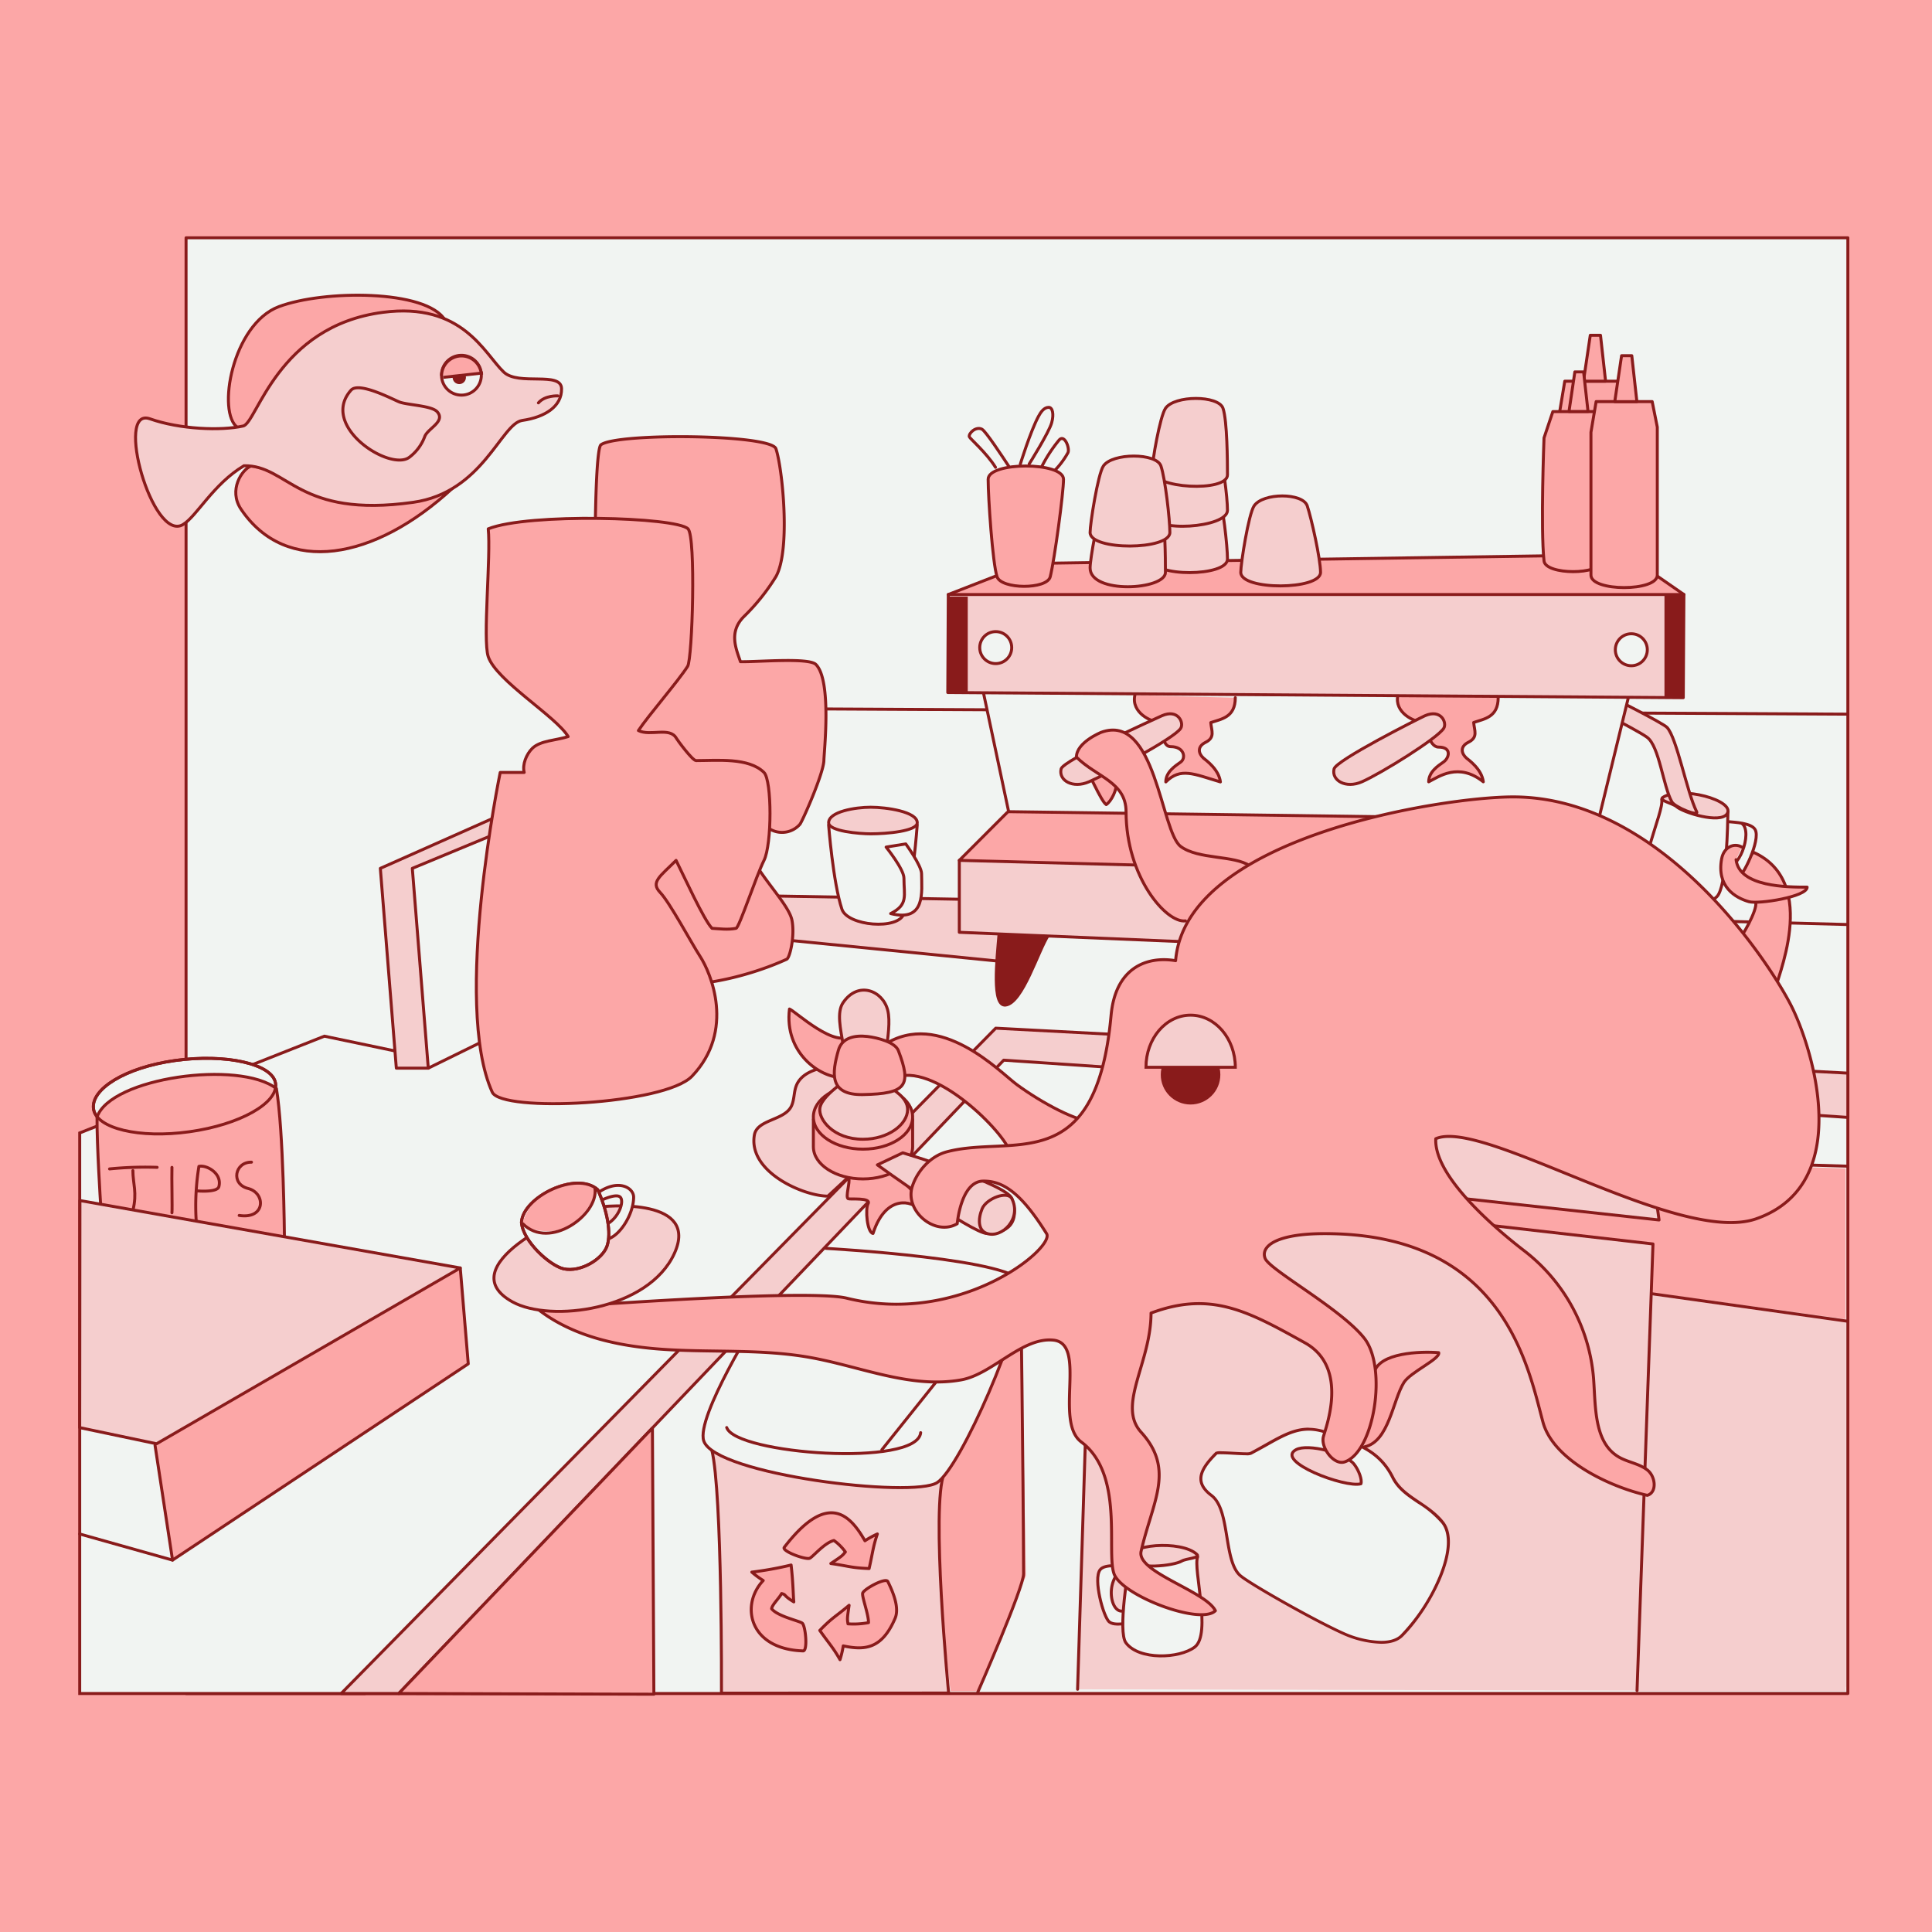 <svg id="Layer_1" data-name="Layer 1" xmlns="http://www.w3.org/2000/svg" viewBox="0 0 650 650"><defs><style>.cls-1,.cls-14,.cls-6{fill:#fca7a7;}.cls-13,.cls-2,.cls-4{fill:#f1f4f2;}.cls-12,.cls-14,.cls-15,.cls-2,.cls-3,.cls-4,.cls-5,.cls-6,.cls-7,.cls-8,.cls-9{stroke:#891b1b;}.cls-12,.cls-2,.cls-5,.cls-6,.cls-7,.cls-8{stroke-linecap:round;stroke-linejoin:round;}.cls-3,.cls-7{fill:none;}.cls-14,.cls-15,.cls-3,.cls-4,.cls-9{stroke-miterlimit:10;}.cls-11,.cls-5,.cls-9{fill:#f5cece;}.cls-10,.cls-8{fill:#891b1b;}.cls-12{fill:#fff;}.cls-15{fill:#efefef;}</style></defs><title>octapus_print</title><rect class="cls-1" width="650" height="650"/><polyline class="cls-2" points="62.6 356.73 62.6 80 621.69 80 621.69 569.76 62.6 569.76"/><polygon class="cls-1" points="468.87 567.53 620.95 567.53 620.95 393.09 468.87 388.62 468.87 567.53"/><line class="cls-3" x1="342.15" y1="303.64" x2="621.69" y2="311.05"/><polyline class="cls-4" points="122.98 569.76 26.82 569.76 26.82 381.16 109.14 348.61 132.87 353.58"/><polyline class="cls-5" points="621.69 240.27 248.96 238.37 232.64 245.62 127.96 292.15 133.34 359.37 144.09 359.37 138.72 292.15 248.96 246.44 248.96 238.78"/><polygon class="cls-5" points="342.89 302.89 261.97 301.47 144.09 359.37 216.65 323.74 266.98 316.5 339.91 323.76 342.89 302.89"/><path class="cls-6" d="M202.16,149.66c5.12-4.06,57.25-3.63,58.9,1.32,2.2,6.61,5,34.08,0,43a69.77,69.77,0,0,1-10.76,13.44c-5.19,5.19-2.69,10.76-1.18,15.2,6,.1,23-1.44,25.38.93,5.38,5.38,2.75,29.22,2.69,32.27-.08,4.32-7.22,20.48-8.07,21.51a8,8,0,0,1-9.75,1.79c-3.23-1.71-5.48,6-7.62,3-1.9,7.44,13.34,20.72,14.69,27.44,1.05,5.27-.69,12.67-1.76,13.16-13.11,6-34.24,11.34-48,7-4.27-1.35-8.93-83.1-15.15-108.88C199.75,213.53,199.63,151.66,202.16,149.66Z"/><path class="cls-6" d="M168.29,259.88h8.07c-.69-2.67.74-6.12,2.69-8.07,2.69-2.69,8.07-2.69,12.1-4-4-6.72-24.2-18.82-26.89-26.89-1.9-5.7.95-33.91,0-43,13.44-5.38,63.25-4,67.22,0,2.69,2.69,1.47,43.7-.13,46.25-3.17,5-13.31,16.66-16.57,21.62,4.07,2,10.57-1.36,12.79,2.61.36.64,5.39,7.49,6.61,7.49,7.23,0,17.74-1.08,22.86,4,2.69,2.69,2.69,24.2,0,29.58s-8.35,22.66-9.41,22.86c-2.84.53-5.18.17-8.07,0-2.69-2.69-9.41-17.48-12.1-22.86-5.38,5.38-8.67,7.32-5.38,10.76s10.5,17,13.44,21.51c3.62,5.54,11.92,25-2.69,40.33-9.19,9.63-64.07,12.3-67.22,5.38C152.16,337.86,168.29,259.88,168.29,259.88Z"/><path class="cls-6" d="M597,333.72c.22-3.21,15.73-36.79-7.11-47l-5.48,7.18,6.29,9.76c.57,2.58-4.76,12-6.31,13.23Z"/><path class="cls-2" d="M581.3,276.43c2.18.22,8,.4,9.23,2.74,1.81,3.47-4,15.6-6.23,16.73-1.48.75-2.2.29-3.81-.11"/><path class="cls-7" d="M586.13,277.11c3.67,3-1.36,16.73-6,14.18"/><path class="cls-2" d="M559.07,269c.87,4.07-9.42,24.71-4.51,30,4.39,4.75,17.64,7.77,23,2.74,3.44-3.21,3.71-24.94,3.78-28.7"/><path class="cls-5" d="M559.39,268.31c-1.41,1,3.37,1.95,4.65,3.07,2.33,2.05,14.68,5.84,17,2.45C584.08,269.3,565.34,264.27,559.39,268.31Z"/><path class="cls-6" d="M586.06,285c-2.7-1.56-6.11,0-6.84,3.95-1.72,9.38,4.58,13.1,9.19,14.41,3.19.91,19.58-1.63,19.58-4.89-6.53,0-22.84,0-23.91-9.25"/><path class="cls-5" d="M529.12,234.68s21.32,10.64,25,13.36c4.14,3,5.41,16.45,8.35,21.71,1,1.84,9.25,5.15,8.35,3.34-3.34-6.68-6.68-25-10-28.39-1.51-1.51-18.37-10-18.37-10"/><path class="cls-8" d="M336.14,314c-.77,9-2.51,24.67,2.16,24.14,5.75-.65,11-18.36,14.46-23.58"/><polyline class="cls-5" points="322.75 289.46 322.75 313.66 556.21 323.46 556.21 295.63"/><polyline class="cls-6" points="338.89 273.32 322.75 289.46 556.21 295.63 539.28 276.01"/><polyline class="cls-2" points="330.8 232.75 339.35 273.08 537.83 275.77 547.89 234.49"/><path class="cls-6" d="M381.81,233.9c-1.29,5.79,5.39,9.13,8.73,9.13.83,1.26,0,8.17,3.34,8.17,4.59,0,5.21,3.86,3.34,5.19s-5,3.34-5,6.68c5-5,9.5-2.62,18.37,0-.52-4.28-4.9-7.33-5.69-8-1.63-1.47-2.3-3.82.68-5.31,3.34-1.67,2-3.91,1.77-6.65,3.56-1.23,8.25-1.7,8.25-8.38"/><path class="cls-6" d="M470.3,233.9C469,239.69,475.69,243,479,243c.83,1.26,1.67,8.35,5,8.35,4.59,0,3.54,3.69,1.67,5s-5,3.34-5,6.68c3.34-1.67,10-6.68,18.37,0-.52-4.28-4.9-7.33-5.69-8-1.63-1.47-2.3-3.82.68-5.31,3.34-1.67,2-3.91,1.77-6.65,3.56-1.23,8.25-1.7,8.25-8.38"/><path class="cls-9" d="M448.83,258.69c-.94,3.87,3.92,6.74,9.39,4.33,6.65-2.93,25.47-14.67,27.51-18,1.15-1.85-.88-6.62-6.34-4.21C477.07,241.88,449.55,255.75,448.83,258.69Z"/><polyline class="cls-6" points="319.04 200.02 345.87 189.58 547.14 186.6 566.53 200.02"/><polygon class="cls-5" points="319.04 200.02 566.53 200.02 566.32 234.73 318.87 232.99 319.04 200.02"/><rect class="cls-10" x="318.87" y="200.73" width="6.72" height="32.27"/><rect class="cls-10" x="559.99" y="199.78" width="6.72" height="34.95"/><circle class="cls-2" cx="335" cy="217.88" r="5.38"/><circle class="cls-2" cx="548.84" cy="218.6" r="5.38"/><path class="cls-1" d="M343.64,443.78s-23.68,40-26.84,55.16c-3.58,17.19,3,70.07,3,70.07h8.95l16.4-38.76Z"/><path class="cls-5" d="M242.73,569.64s.27-67.57-3.24-81.75l78.18,7.72c-4.59,10.94,1.49,74,1.49,74Z"/><path class="cls-2" d="M277.85,420S344,423.66,344,432.17c0,13.44-20.61,61.23-28.67,66.61s-74.76-2.62-78.56-14c-2.69-8.07,18.39-41.64,18.39-41.64"/><path class="cls-7" d="M328.93,569.4s15.46-35.31,15.45-39.9c-.12-34.71-1-100.12-1-100.12l-46.69,58.38"/><path class="cls-7" d="M309.75,482c-1.15,11.7-62.28,7.23-65.26-1.72"/><path class="cls-6" d="M263.87,520.56c-1,1.28,6.94,4.2,8.49,3.72,1-.31,4.93-5.21,8.21-6a16.67,16.67,0,0,1,3.85,3.86c-1.16,1.39-1.16,1.39-4.9,3.89,6.25.87,6.58,1.44,12.89,1.69,1.28-5.68,1.28-7.17,2.77-11.64a30.37,30.37,0,0,0-4.18,2.3C286.24,510.13,278.78,501.18,263.87,520.56Z"/><path class="cls-6" d="M298.7,532.09c-.72-1.45-7.77,2.36-8.44,3.83-.44,1,1.94,7,1.94,10a26.78,26.78,0,0,1-6.91.4c-.26-1.79-.26-1.79.38-6.24-4.83,4.07-5.47,3.94-9.87,8.46,3.37,4.75,4.48,5.74,6.81,9.84a30.37,30.37,0,0,0,1.09-4.64c7.19,1.52,13,1.13,17.46-9.3C302.42,541.43,301.15,537,298.7,532.09Z"/><path class="cls-6" d="M270.18,555.43c1.62.05.88-8.07-.2-9.27-.7-.78-8.29-2.28-10.38-4.92.21-1.41,2.42-3.39,3.37-5.11,1.75.47.26.47,4.1,2.81-.21-2-.21-6.44-.91-12.41a118.3,118.3,0,0,1-13.22,2.39,30.37,30.37,0,0,0,3.84,2.83C249,539.95,251.95,554.85,270.18,555.43Z"/><polygon class="cls-5" points="621.69 375.94 337.69 356.68 134.16 569.76 114.78 569.76 335 345.92 621.69 361.04 621.69 375.94"/><polygon class="cls-11" points="550.87 569.02 620.95 569.02 620.95 443.78 555.35 434.84 550.87 569.02"/><polyline class="cls-5" points="376.07 359.46 361.89 388.94 558.17 410.45 552.82 371.65"/><polyline class="cls-5" points="362.54 568.34 367.92 397.01 556.13 418.52 550.76 568.79"/><line class="cls-7" x1="555.71" y1="435.26" x2="621.69" y2="444.53"/><path class="cls-5" d="M300.92,360.19a61.26,61.26,0,0,0-20.78-1.42c-4.86.44-10.47,2-12.24,6.51-.87,2.23-.61,4.83-1.71,7-2.44,4.73-11.48,4.33-12.39,9.58-2.16,12.5,16.66,20.57,24.73,20.57l10.27-9.52"/><polygon class="cls-6" points="219.99 570 219.5 480.44 134.16 569.76 219.99 570"/><path class="cls-2" d="M92.71,364.5c-.93-6.62-16.88-10.07-33.79-7.7s-28.38,9.65-27.46,16.26,15.39,10.07,32.3,7.7S93.63,371.11,92.71,364.5Z"/><path class="cls-6" d="M95.69,416.12S95.4,380.42,93,366.24c-12.51-9.67-55.75-3.71-60.35,9.56-.1,9.1,1.2,29.28,1.2,29.28"/><path class="cls-7" d="M92.71,364.5c-.93-6.62-16.88-10.07-33.79-7.7s-28.38,9.65-27.46,16.26,15.39,10.07,32.3,7.7S93.63,371.11,92.71,364.5Z"/><path class="cls-7" d="M36.86,393.27a121.71,121.71,0,0,1,16-.53"/><path class="cls-7" d="M44.71,407.25c1.49-6,0-8.95,0-13.42"/><path class="cls-7" d="M57.85,392.75c-.12,3.75.15,13.32,0,15.27"/><path class="cls-7" d="M66,410.59a82.52,82.52,0,0,1,.92-18.17c2.58-.6,7.9,2.37,6.72,6.81-.55,2.06-7.3,1.43-7.3,1.43"/><path class="cls-7" d="M84.61,391c-5.61-.1-7.1,7.36-1.14,8.85s6,10.44-3,9.07"/><polyline class="cls-6" points="154.85 426.59 157.54 458.85 58.05 524.88 52.16 486.27"/><line class="cls-12" x1="58.05" y1="524.88" x2="26.82" y2="516.09"/><polygon class="cls-5" points="26.89 403.91 26.82 480.31 52.67 485.74 154.85 426.59 26.89 403.91"/><path class="cls-13" d="M464.66,552.55a33.35,33.35,0,0,1-12.14-2.75c-9.45-4.14-31.44-16.57-35.15-19.61-2.86-2.34-3.75-7.83-4.62-13.14-.92-5.63-1.87-11.45-5.21-13.95-2.24-1.68-3.4-3.4-3.53-5.25-.22-3.1,2.53-6.3,5.25-9h0a9.05,9.05,0,0,1,1.47-.08c1.2,0,2.86.09,4.46.18s3,.17,4.07.17a3.51,3.51,0,0,0,1.55-.18c1.85-1,3.53-1.9,5.15-2.82,5.26-3,9.41-5.29,14.28-5.29a18.35,18.35,0,0,1,6.87,1.45c1.24.5,2.49,1,3.72,1.41,7,2.58,13.55,5,17.73,13.37,1.89,3.78,5.21,6,8.72,8.37a34,34,0,0,1,8,6.74c6.3,7.88-3.81,28.24-13.7,38.13-1.5,1.5-3.84,2.26-7,2.26Z"/><path class="cls-10" d="M440.25,481.32a17.86,17.86,0,0,1,6.68,1.41c1.25.5,2.51,1,3.73,1.42,6.87,2.55,13.37,4.95,17.45,13.13,1.95,3.9,5.32,6.17,8.89,8.57a33.62,33.62,0,0,1,7.93,6.64c2.76,3.45,2.44,9.81-.9,17.92a63.61,63.61,0,0,1-12.77,19.54c-1.4,1.4-3.63,2.11-6.61,2.11a32.83,32.83,0,0,1-11.94-2.71c-9.42-4.13-31.34-16.52-35-19.54-2.71-2.22-3.59-7.61-4.45-12.83-.94-5.73-1.9-11.65-5.4-14.27-2.12-1.59-3.21-3.19-3.33-4.89-.2-2.85,2.38-5.89,5-8.5a8.21,8.21,0,0,1,1.25-.06c1.19,0,2.84.09,4.44.18s3,.17,4.1.17a3.84,3.84,0,0,0,1.79-.24c1.86-1,3.54-1.91,5.16-2.82,5.19-2.92,9.29-5.22,14-5.22m0-1c-6.52,0-11.74,4-19.66,8.16a4,4,0,0,1-1.32.13c-2.12,0-6.17-.35-8.54-.35a3.94,3.94,0,0,0-1.82.22c-5,5-8.35,10-1.67,15,6.28,4.71,3.74,22.1,9.81,27.07,3.77,3.08,25.6,15.44,35.27,19.68a34.14,34.14,0,0,0,12.34,2.79c2.86,0,5.54-.63,7.31-2.4,9.62-9.61,20.42-30.44,13.74-38.79-5.22-6.52-13.36-8.35-16.7-15-5-10-13.36-11.69-21.71-15a18.81,18.81,0,0,0-7.06-1.48Z"/><path class="cls-5" d="M455.63,492.69c1.54,2,2.7,5.16,2.24,6.51-5.27,1.51-29.14-7.55-21.82-11.48C440,485.61,452.67,488.82,455.63,492.69Z"/><path class="cls-6" d="M462.33,461.77c1.67-6.68,15.52-7.18,21.71-6.68.56,2.1-9.47,6.5-11.69,10-3.8,6-5,20-13.36,21.71"/><path class="cls-2" d="M379.7,527.09c-8.48,2.42-6.54,16.49-1.53,14.82l.33,4.36c-1.66.1-3.94.43-5.26-.58-2-1.51-5.52-14.48-3.12-17.57,1.62-2.08,7.39-1.21,9.58-1"/><path class="cls-2" d="M380.25,523.78c-.61,3.71-4.25,25.14-1.45,28.92,4.38,5.91,18,5.33,23.13,1.45,5.78-4.34-.62-26.49,1-30.34Z"/><path class="cls-5" d="M402.72,523c1.21,1.19-3.67,1.31-5.12,2.19-2.66,1.6-15.49,3.1-17.14-.65C378.25,519.57,397.6,518,402.72,523Z"/><path class="cls-6" d="M307.21,401c1.37,1.1,2.5,4.17,1.51,5.63-1.33-2.16-10.56-5.37-15,8.35-2-.29-2.67-8.25-1.67-10,1.22-2.15-6.14-1.4-6.68-1.67-1.06-.53.76-5.82.16-6.85l13.2-4.84Z"/><path class="cls-6" d="M273.65,376.61v9.18c0,6,7.48,10.85,16.7,10.85s16.7-4.86,16.7-10.85v-9.18"/><ellipse class="cls-6" cx="290.35" cy="375.77" rx="16.7" ry="10.85"/><path class="cls-5" d="M295.18,391.91S327.09,415,332.1,415c4.3,0,11.69-1.67,8.35-11.69-1.67-5-36.73-15.45-36.73-15.45Z"/><path class="cls-5" d="M330.43,406.66C329,410.08,329,414,332.1,415c5,1.67,11.69-5,8.35-11.69C339,400.44,331.83,403.25,330.43,406.66Z"/><path class="cls-6" d="M283.32,362.54c-7.52,0-19.5-8.35-17.71-23.07,1.77.61,16.16,14.11,20.87,8.4"/><path class="cls-5" d="M290.35,383.29c8.51,0,15-5,15-10,0-4.27-5.28-6.77-6.68-8.17-3.34-3.34,1.81-18,0-25.22-1.67-6.68-10-10-15.05-2.53-4.29,6.39,5.15,22.31-1.88,28.16-1.93,1.6-5.5,4.54-5.9,7.3C275.32,376.61,280.33,383.29,290.35,383.29Z"/><path class="cls-6" d="M368.24,377.44c-5.66.1-17.6-6.28-26.12-12.52-5.62-4.12-25.94-25.62-44.73-13.36l3.17,11.2c13.35-6.19,37.68,18.43,39.35,25.11"/><path class="cls-6" d="M302.25,353.48c-1.1-2.88-7.07-4.37-10.39-4.77-4.25-.5-8.61.39-9.8,4.65-2.13,7.59-3.28,15.13,8.29,14.9C305.09,368,306.71,365.15,302.25,353.48Z"/><path class="cls-6" d="M364.84,257.69c1,1.08,5.66,12.06,7.34,13,1.66-1,3.79-5.24,3.33-7.45"/><path class="cls-9" d="M357,258.69c-.94,3.87,3.92,6.74,9.39,4.33,6.65-2.93,28.81-14.67,30.85-18,1.15-1.85-.88-6.62-6.34-4.21C388.57,241.88,357.71,255.75,357,258.69Z"/><path class="cls-6" d="M420.57,291.34c-5.39-3.69-17.38-2.09-23.35-6.57-6.68-5-8.35-45.08-26.72-38.4,0,0-8.35,3.34-8.35,8.35,6.68,6.68,16.7,8.35,16.7,18.37,0,22,13.59,37.58,20,36.73"/><line class="cls-7" x1="571" y1="390.85" x2="621.69" y2="392.35"/><path class="cls-6" d="M180.8,440.34c12.35,9.75,28.66,12.88,44.38,13.76s31.6-.18,47.1,2.56c17.09,3,34,10.65,51.12,7.58,10.48-1.88,20.44-14.44,31-13.37,11.46,1.16.17,27.37,9.39,34.27,14.48,10.84,8.35,36.73,11,44.31,2.53,7.33,29.12,17.47,34.12,12.46-3.34-6.68-26.65-13-25-20,3.8-16.7,11.53-27.4,0-40.07-8.18-9,3.34-23.38,3.34-40.07,20.25-7.6,32.85-.49,51.76,10,15,8.35,7,28.57,6.22,31.62-.93,3.66,3.55,9.65,7.14,8.46,10-3.34,14.43-31.7,6.64-41.6s-31.78-22.94-33.36-26.86,3.34-8.35,20-8.35c60.48,0,68.46,45.08,73.47,63.45,3.47,12.71,22.24,21.69,35.09,24.6,3.37-1,2.8-6.37,0-8.54s-6.52-2.58-9.56-4.34c-8.36-4.86-7.8-16.75-8.51-26.4A60.29,60.29,0,0,0,513.05,421c-6.87-5.27-30.68-24.32-30-37.89,15.94-7,81.74,36.06,107.83,26.93,33.39-11.69,18.92-57.6,11.69-71.8-7.32-14.38-43.39-70.13-93.51-70.13-23.38,0-110.2,13.36-113.54,55.1-10-1.67-20.27,2.59-21.71,18.37-5,55.1-33.39,40.07-55.34,45.95-5.35,1.43-9.79,6.3-11.52,11.56-2.72,8.28,7.59,17,15.1,12.62,0,0,1.18-14.18,8.65-14.34,6.94-.15,13.06,4.33,21.41,17.68,2.92,4.67-28.8,31.19-67.21,21.71C271.15,433.32,180.8,440.34,180.8,440.34Z"/><circle class="cls-10" cx="400.55" cy="361.58" r="10.02"/><path class="cls-9" d="M400.55,341.54c-8.3,0-15,7.85-15,17.53h30.06C415.58,349.39,408.85,341.54,400.55,341.54Z"/><path class="cls-5" d="M172.41,438c12.75,7.05,45.78,2.84,54.49-16.33,8.35-18.37-21.36-16.37-27.44-15.32C189.4,408.1,151.43,426.41,172.41,438Z"/><path class="cls-2" d="M203.64,417c4.42-.34,9.54-8.28,9.54-14.24,0-3.23-5.45-6.53-12.82-.89l1,2.39s5.81-3,7.31-1.5-.64,7.45-5.07,9.38A9.84,9.84,0,0,0,203.64,417Z"/><path class="cls-2" d="M189.63,426.88c5.66,1.25,13.11-3.23,14.61-7.7s0-11.93-3.15-18.95c-7.28-6.4-25.17,2.55-25.65,11C175.91,417.69,185.11,425.88,189.63,426.88Z"/><path class="cls-1" d="M200.51,400.55c0-2.6-8.9-3.75-13.42-1.49-8.95,4.47-10,9.31-11.63,12.78-.3.64,6.25,3.08,11.22,2.23C196,412.47,200.51,402,200.51,400.55Z"/><path class="cls-7" d="M189.63,426.88c5.66,1.25,13.11-3.23,14.61-7.7s0-11.93-3.15-18.95c-7.28-6.4-25.17,2.55-25.65,11C175.91,417.69,185.11,425.88,189.63,426.88Z"/><path class="cls-7" d="M175.91,411.73c8.95,8.95,25.35-3,24.28-11.74"/><path class="cls-2" d="M334.93,157.22c-3-4.84-8.65-9.72-8.81-10.25-.34-1.15,2.18-3.62,4.25-2.57,1.24.63,6.93,9.29,9,12.43"/><path class="cls-2" d="M350.29,157.38a48.07,48.07,0,0,1,5.92-9.19c1.91-2.45,3.8,2.69,3.08,4.13a27.82,27.82,0,0,1-4.47,6"/><path class="cls-2" d="M343.27,156.16s3.39-11,6.13-16.11c.76-1.41,1.84-3,3.43-3,1.29,0,1.81,2.28,1,5.16-.87,3.22-7.57,13.88-7.57,13.88"/><path class="cls-6" d="M332.45,161.25c0,6,1.49,28.33,3,32.8,1.41,4.24,16.81,4.34,17.89,0,1.49-6,4.47-28.33,4.47-32.8C357.8,155.29,332.45,155.29,332.45,161.25Z"/><path class="cls-2" d="M278.78,277.55s1.49,19.38,4.47,28.33c1.89,5.66,19,7.15,20.87,1.49,3-8.95,4.47-29.82,4.47-29.82"/><path class="cls-5" d="M308.6,276.8c0,2.88-10.44,3.73-15.65,3.73-3.73,0-14.16-.85-14.16-3.73,0-3.73,8.95-5.22,14.16-5.22S308.6,273.07,308.6,276.8Z"/><path class="cls-2" d="M299.65,307.36c6-3,4.47-6,4.47-11.93,0-3-6-10.44-6-10.44l6.62-1.06s5.31,7.32,5.31,10C310.09,299.91,311.58,310.35,299.65,307.36Z"/><polygon class="cls-6" points="524.73 138.56 524.73 186.63 547.05 186.63 547.05 136.84 545.34 128.25 526.45 128.25 524.73 138.56"/><polygon class="cls-6" points="532.74 128.25 535.03 112.8 538.47 112.8 540.18 128.25 532.74 128.25"/><path class="cls-6" d="M519.47,147.33s-1.19,30.41,0,41.4c.52,4.78,19.22,4.8,19.22,0V145.86l-1.48-7.39H522.44Z"/><polygon class="cls-6" points="527.87 138.43 529.84 125.12 532.79 125.12 534.27 138.43 527.87 138.43"/><path class="cls-6" d="M535.26,145.42V193.5c0,5.58,22.32,5.58,22.32,0v-49.8l-1.72-8.59H537Z"/><polygon class="cls-6" points="543.27 135.12 545.56 119.67 549 119.67 550.71 135.12 543.27 135.12"/><path class="cls-5" d="M387.62,188.09c0,6.15,25.35,6,25.35,0,0-4.47-1.57-18.12-3-22.36-1.49-4.47-16.4-4.47-19.38,0C388.75,168.5,387.62,185.11,387.62,188.09Z"/><path class="cls-5" d="M366.75,191.07c0,8.95,25.35,7.45,25.35,1.49,0-4.47-.08-18.12-1.49-22.36-1.49-4.47-16.4-4.47-19.38,0C369.37,173,366.75,188.09,366.75,191.07Z"/><path class="cls-5" d="M417.44,192.56c0,6.15,26.84,6,26.84,0,0-4.47-3.06-18.12-4.47-22.36-1.49-4.47-14.91-4.47-17.89,0C420.06,173,417.44,189.58,417.44,192.56Z"/><path class="cls-5" d="M387.62,173.18c0,6.15,25.35,4.47,25.35-1.49,0-4.47-1.57-16.63-3-20.87-1.49-4.47-16.4-4.47-19.38,0C388.75,153.59,387.62,170.2,387.62,173.18Z"/><path class="cls-5" d="M387.62,158.27c0,6.15,25.35,7.45,25.35,1.49,0-4.47-.08-18.12-1.49-22.36-1.49-4.47-16.4-4.47-19.38,0C390.24,140.17,387.62,155.29,387.62,158.27Z"/><path class="cls-5" d="M366.75,179.15c0,6.15,26.84,6,26.84,0,0-4.47-1.57-18.12-3-22.36-1.49-4.47-16.4-4.47-19.38,0C369.37,159.56,366.75,176.16,366.75,179.15Z"/><path class="cls-14" d="M80,143.88c-7.21-4.89-1.85-34.82,13.81-40.71,15-5.66,49.72-5.81,55.89,4.51"/><path class="cls-14" d="M84.32,156.84c-2.84,1.13-7.6,8-3.22,14.49,15.09,22.39,44.79,17.28,71.16-7.08"/><path class="cls-9" d="M50.45,140.91c-12-4.24.8,41.74,11.12,35.57,4.58-2.74,10.18-13.62,20.5-19.78C97,156.42,100.13,174.48,139,169c23.52-3.3,29.55-26.52,36.72-27.55,7.68-1.1,13.33-4.73,13.21-10.69s-14.48-.84-19.46-5.59c-6.53-6.22-13.87-23.59-40.65-20.09-35.6,4.65-42.35,37.23-47,38.24C74.41,145,60.48,144.45,50.45,140.91Z"/><circle class="cls-4" cx="155.25" cy="126.23" r="6.7" transform="translate(-2.4 3.01) rotate(-1.1)"/><circle class="cls-10" cx="154.53" cy="126.98" r="2.24" transform="translate(-2.42 3) rotate(-1.1)"/><path class="cls-14" d="M148.56,126.36a6.7,6.7,0,0,1,13.39-.26"/><path class="cls-3" d="M134.44,135.27c-2-.75-13.62-7-16.34-4-10.77,12.08,13.22,27.54,19.65,22.55a15.41,15.41,0,0,0,5.13-6.9c1-2.79,7.17-5.1,4.19-8.4C145.21,136.47,137.19,136.28,134.44,135.27Z"/><path class="cls-7" d="M187.7,133.19s-4.34-.26-6.56,2.35"/><line class="cls-15" x1="149.07" y1="126.96" x2="162.49" y2="125.47"/></svg>